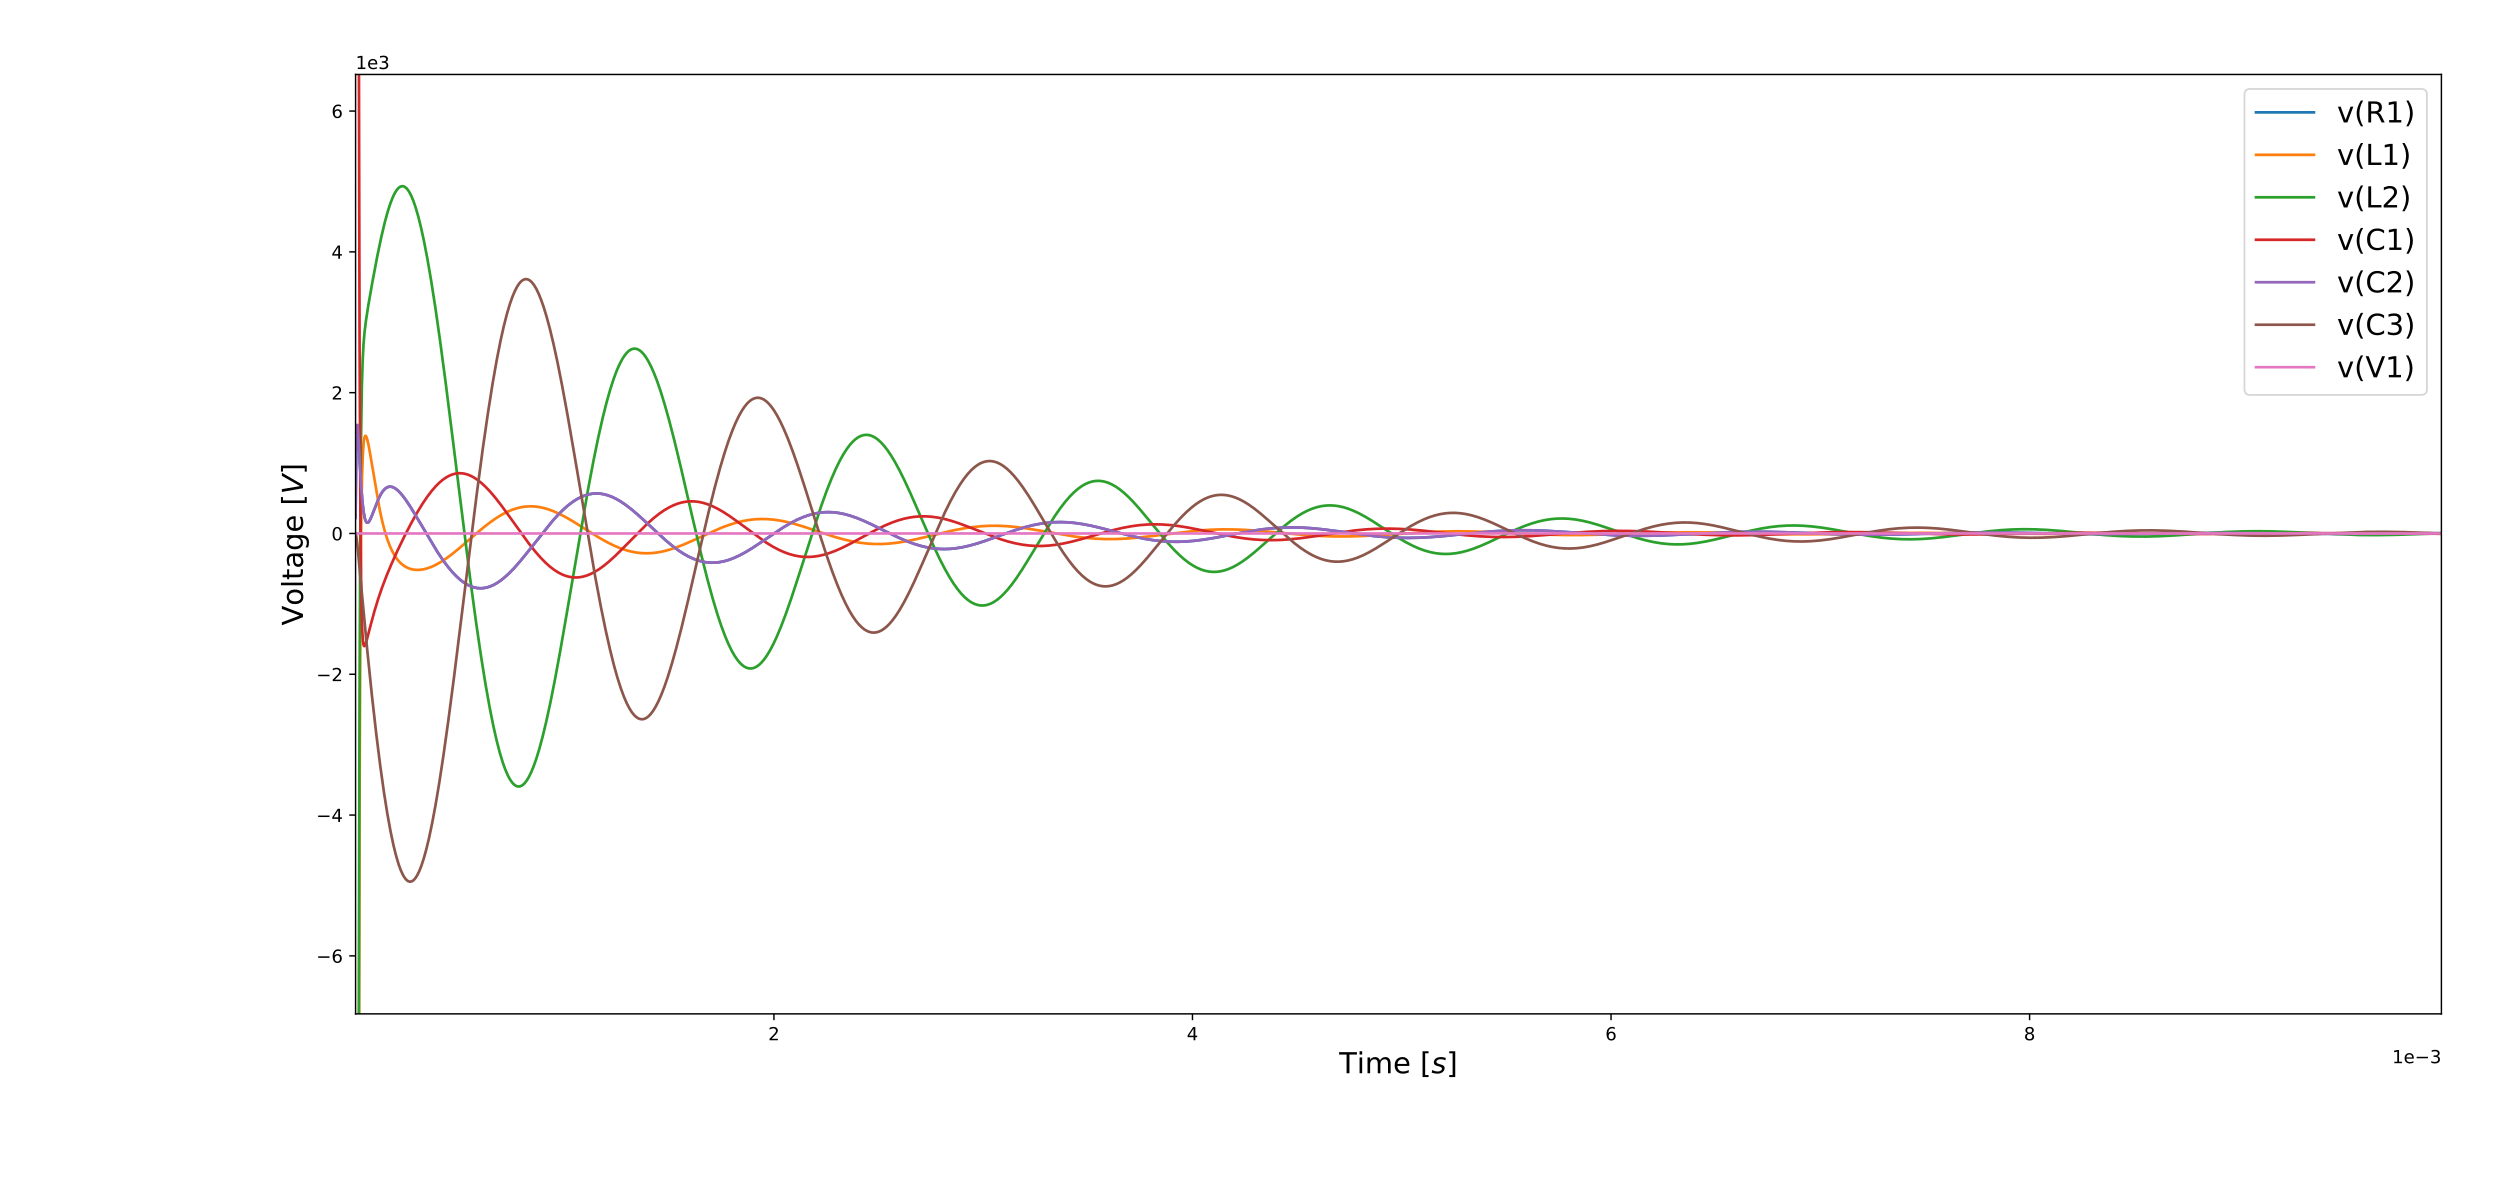 <?xml version="1.0" encoding="utf-8" standalone="no"?>
<!DOCTYPE svg PUBLIC "-//W3C//DTD SVG 1.1//EN"
  "http://www.w3.org/Graphics/SVG/1.1/DTD/svg11.dtd">
<!-- Created with matplotlib (https://matplotlib.org/) -->
<svg height="655.2pt" version="1.1" viewBox="0 0 1382.4 655.2" width="1382.4pt" xmlns="http://www.w3.org/2000/svg" xmlns:xlink="http://www.w3.org/1999/xlink">
 <defs>
  <style type="text/css">
*{stroke-linecap:butt;stroke-linejoin:round;}
  </style>
 </defs>
 <g id="figure_1">
  <g id="patch_1">
   <path d="M 0 655.2 
L 1382.4 655.2 
L 1382.4 0 
L 0 0 
z
" style="fill:#ffffff;"/>
  </g>
  <g id="axes_1">
   <g id="patch_2">
    <path d="M 196.62 560.636 
L 1350 560.636 
L 1350 41.178 
L 196.62 41.178 
z
" style="fill:#ffffff;"/>
   </g>
   <g id="matplotlib.axis_1">
    <g id="xtick_1">
     <g id="line2d_1">
      <defs>
       <path d="M 0 0 
L 0 3.5 
" id="md89f640d23" style="stroke:#000000;stroke-width:0.8;"/>
      </defs>
      <g>
       <use style="stroke:#000000;stroke-width:0.8;" x="427.949" xlink:href="#md89f640d23" y="560.636"/>
      </g>
     </g>
     <g id="text_1">
      <!-- 2 -->
      <defs>
       <path d="M 19.188 8.297 
L 53.609 8.297 
L 53.609 0 
L 7.328 0 
L 7.328 8.297 
Q 12.938 14.109 22.625 23.891 
Q 32.328 33.688 34.812 36.531 
Q 39.547 41.844 41.422 45.531 
Q 43.312 49.219 43.312 52.781 
Q 43.312 58.594 39.234 62.25 
Q 35.156 65.922 28.609 65.922 
Q 23.969 65.922 18.812 64.312 
Q 13.672 62.703 7.812 59.422 
L 7.812 69.391 
Q 13.766 71.781 18.938 73 
Q 24.125 74.219 28.422 74.219 
Q 39.75 74.219 46.484 68.547 
Q 53.219 62.891 53.219 53.422 
Q 53.219 48.922 51.531 44.891 
Q 49.859 40.875 45.406 35.406 
Q 44.188 33.984 37.641 27.219 
Q 31.109 20.453 19.188 8.297 
z
" id="DejaVuSans-50"/>
      </defs>
      <g transform="translate(424.768 575.234)scale(0.1 -0.1)">
       <use xlink:href="#DejaVuSans-50"/>
      </g>
     </g>
    </g>
    <g id="xtick_2">
     <g id="line2d_2">
      <g>
       <use style="stroke:#000000;stroke-width:0.8;" x="659.393" xlink:href="#md89f640d23" y="560.636"/>
      </g>
     </g>
     <g id="text_2">
      <!-- 4 -->
      <defs>
       <path d="M 37.797 64.312 
L 12.891 25.391 
L 37.797 25.391 
z
M 35.203 72.906 
L 47.609 72.906 
L 47.609 25.391 
L 58.016 25.391 
L 58.016 17.188 
L 47.609 17.188 
L 47.609 0 
L 37.797 0 
L 37.797 17.188 
L 4.891 17.188 
L 4.891 26.703 
z
" id="DejaVuSans-52"/>
      </defs>
      <g transform="translate(656.212 575.234)scale(0.1 -0.1)">
       <use xlink:href="#DejaVuSans-52"/>
      </g>
     </g>
    </g>
    <g id="xtick_3">
     <g id="line2d_3">
      <g>
       <use style="stroke:#000000;stroke-width:0.8;" x="890.838" xlink:href="#md89f640d23" y="560.636"/>
      </g>
     </g>
     <g id="text_3">
      <!-- 6 -->
      <defs>
       <path d="M 33.016 40.375 
Q 26.375 40.375 22.484 35.828 
Q 18.609 31.297 18.609 23.391 
Q 18.609 15.531 22.484 10.953 
Q 26.375 6.391 33.016 6.391 
Q 39.656 6.391 43.531 10.953 
Q 47.406 15.531 47.406 23.391 
Q 47.406 31.297 43.531 35.828 
Q 39.656 40.375 33.016 40.375 
z
M 52.594 71.297 
L 52.594 62.312 
Q 48.875 64.062 45.094 64.984 
Q 41.312 65.922 37.594 65.922 
Q 27.828 65.922 22.672 59.328 
Q 17.531 52.734 16.797 39.406 
Q 19.672 43.656 24.016 45.922 
Q 28.375 48.188 33.594 48.188 
Q 44.578 48.188 50.953 41.516 
Q 57.328 34.859 57.328 23.391 
Q 57.328 12.156 50.688 5.359 
Q 44.047 -1.422 33.016 -1.422 
Q 20.359 -1.422 13.672 8.266 
Q 6.984 17.969 6.984 36.375 
Q 6.984 53.656 15.188 63.938 
Q 23.391 74.219 37.203 74.219 
Q 40.922 74.219 44.703 73.484 
Q 48.484 72.75 52.594 71.297 
z
" id="DejaVuSans-54"/>
      </defs>
      <g transform="translate(887.657 575.234)scale(0.1 -0.1)">
       <use xlink:href="#DejaVuSans-54"/>
      </g>
     </g>
    </g>
    <g id="xtick_4">
     <g id="line2d_4">
      <g>
       <use style="stroke:#000000;stroke-width:0.8;" x="1122.282" xlink:href="#md89f640d23" y="560.636"/>
      </g>
     </g>
     <g id="text_4">
      <!-- 8 -->
      <defs>
       <path d="M 31.781 34.625 
Q 24.75 34.625 20.719 30.859 
Q 16.703 27.094 16.703 20.516 
Q 16.703 13.922 20.719 10.156 
Q 24.75 6.391 31.781 6.391 
Q 38.812 6.391 42.859 10.172 
Q 46.922 13.969 46.922 20.516 
Q 46.922 27.094 42.891 30.859 
Q 38.875 34.625 31.781 34.625 
z
M 21.922 38.812 
Q 15.578 40.375 12.031 44.719 
Q 8.5 49.078 8.5 55.328 
Q 8.5 64.062 14.719 69.141 
Q 20.953 74.219 31.781 74.219 
Q 42.672 74.219 48.875 69.141 
Q 55.078 64.062 55.078 55.328 
Q 55.078 49.078 51.531 44.719 
Q 48 40.375 41.703 38.812 
Q 48.828 37.156 52.797 32.312 
Q 56.781 27.484 56.781 20.516 
Q 56.781 9.906 50.312 4.234 
Q 43.844 -1.422 31.781 -1.422 
Q 19.734 -1.422 13.25 4.234 
Q 6.781 9.906 6.781 20.516 
Q 6.781 27.484 10.781 32.312 
Q 14.797 37.156 21.922 38.812 
z
M 18.312 54.391 
Q 18.312 48.734 21.844 45.562 
Q 25.391 42.391 31.781 42.391 
Q 38.141 42.391 41.719 45.562 
Q 45.312 48.734 45.312 54.391 
Q 45.312 60.062 41.719 63.234 
Q 38.141 66.406 31.781 66.406 
Q 25.391 66.406 21.844 63.234 
Q 18.312 60.062 18.312 54.391 
z
" id="DejaVuSans-56"/>
      </defs>
      <g transform="translate(1119.101 575.234)scale(0.1 -0.1)">
       <use xlink:href="#DejaVuSans-56"/>
      </g>
     </g>
    </g>
    <g id="text_5">
     <!-- Time [$s$] -->
     <defs>
      <path d="M -0.297 72.906 
L 61.375 72.906 
L 61.375 64.594 
L 35.5 64.594 
L 35.5 0 
L 25.594 0 
L 25.594 64.594 
L -0.297 64.594 
z
" id="DejaVuSans-84"/>
      <path d="M 9.422 54.688 
L 18.406 54.688 
L 18.406 0 
L 9.422 0 
z
M 9.422 75.984 
L 18.406 75.984 
L 18.406 64.594 
L 9.422 64.594 
z
" id="DejaVuSans-105"/>
      <path d="M 52 44.188 
Q 55.375 50.25 60.062 53.125 
Q 64.75 56 71.094 56 
Q 79.641 56 84.281 50.016 
Q 88.922 44.047 88.922 33.016 
L 88.922 0 
L 79.891 0 
L 79.891 32.719 
Q 79.891 40.578 77.094 44.375 
Q 74.312 48.188 68.609 48.188 
Q 61.625 48.188 57.562 43.547 
Q 53.516 38.922 53.516 30.906 
L 53.516 0 
L 44.484 0 
L 44.484 32.719 
Q 44.484 40.625 41.703 44.406 
Q 38.922 48.188 33.109 48.188 
Q 26.219 48.188 22.156 43.531 
Q 18.109 38.875 18.109 30.906 
L 18.109 0 
L 9.078 0 
L 9.078 54.688 
L 18.109 54.688 
L 18.109 46.188 
Q 21.188 51.219 25.484 53.609 
Q 29.781 56 35.688 56 
Q 41.656 56 45.828 52.969 
Q 50 49.953 52 44.188 
z
" id="DejaVuSans-109"/>
      <path d="M 56.203 29.594 
L 56.203 25.203 
L 14.891 25.203 
Q 15.484 15.922 20.484 11.062 
Q 25.484 6.203 34.422 6.203 
Q 39.594 6.203 44.453 7.469 
Q 49.312 8.734 54.109 11.281 
L 54.109 2.781 
Q 49.266 0.734 44.188 -0.344 
Q 39.109 -1.422 33.891 -1.422 
Q 20.797 -1.422 13.156 6.188 
Q 5.516 13.812 5.516 26.812 
Q 5.516 40.234 12.766 48.109 
Q 20.016 56 32.328 56 
Q 43.359 56 49.781 48.891 
Q 56.203 41.797 56.203 29.594 
z
M 47.219 32.234 
Q 47.125 39.594 43.094 43.984 
Q 39.062 48.391 32.422 48.391 
Q 24.906 48.391 20.391 44.141 
Q 15.875 39.891 15.188 32.172 
z
" id="DejaVuSans-101"/>
      <path id="DejaVuSans-32"/>
      <path d="M 8.594 75.984 
L 29.297 75.984 
L 29.297 69 
L 17.578 69 
L 17.578 -6.203 
L 29.297 -6.203 
L 29.297 -13.188 
L 8.594 -13.188 
z
" id="DejaVuSans-91"/>
      <path d="M 50 53.078 
L 48.297 44.578 
Q 44.734 46.531 40.766 47.5 
Q 36.812 48.484 32.625 48.484 
Q 25.531 48.484 21.453 46.062 
Q 17.391 43.656 17.391 39.5 
Q 17.391 34.672 26.859 32.078 
Q 27.594 31.891 27.938 31.781 
L 30.812 30.906 
Q 39.797 28.422 42.797 25.688 
Q 45.797 22.953 45.797 18.219 
Q 45.797 9.516 38.891 4.047 
Q 31.984 -1.422 20.797 -1.422 
Q 16.453 -1.422 11.672 -0.578 
Q 6.891 0.25 1.125 2 
L 2.875 11.281 
Q 7.812 8.734 12.594 7.422 
Q 17.391 6.109 21.781 6.109 
Q 28.375 6.109 32.5 8.938 
Q 36.625 11.766 36.625 16.109 
Q 36.625 20.797 25.781 23.688 
L 24.859 23.922 
L 21.781 24.703 
Q 14.938 26.516 11.766 29.469 
Q 8.594 32.422 8.594 37.016 
Q 8.594 45.75 15.156 50.875 
Q 21.734 56 33.016 56 
Q 37.453 56 41.672 55.266 
Q 45.906 54.547 50 53.078 
z
" id="DejaVuSans-Oblique-115"/>
      <path d="M 30.422 75.984 
L 30.422 -13.188 
L 9.719 -13.188 
L 9.719 -6.203 
L 21.391 -6.203 
L 21.391 69 
L 9.719 69 
L 9.719 75.984 
z
" id="DejaVuSans-93"/>
     </defs>
     <g transform="translate(740.51 593.471)scale(0.16 -0.16)">
      <use transform="translate(0 0.016)" xlink:href="#DejaVuSans-84"/>
      <use transform="translate(61.084 0.016)" xlink:href="#DejaVuSans-105"/>
      <use transform="translate(88.867 0.016)" xlink:href="#DejaVuSans-109"/>
      <use transform="translate(186.279 0.016)" xlink:href="#DejaVuSans-101"/>
      <use transform="translate(247.803 0.016)" xlink:href="#DejaVuSans-32"/>
      <use transform="translate(279.59 0.016)" xlink:href="#DejaVuSans-91"/>
      <use transform="translate(318.604 0.016)" xlink:href="#DejaVuSans-Oblique-115"/>
      <use transform="translate(370.703 0.016)" xlink:href="#DejaVuSans-93"/>
     </g>
    </g>
    <g id="text_6">
     <!-- 1e−3 -->
     <defs>
      <path d="M 12.406 8.297 
L 28.516 8.297 
L 28.516 63.922 
L 10.984 60.406 
L 10.984 69.391 
L 28.422 72.906 
L 38.281 72.906 
L 38.281 8.297 
L 54.391 8.297 
L 54.391 0 
L 12.406 0 
z
" id="DejaVuSans-49"/>
      <path d="M 10.594 35.5 
L 73.188 35.5 
L 73.188 27.203 
L 10.594 27.203 
z
" id="DejaVuSans-8722"/>
      <path d="M 40.578 39.312 
Q 47.656 37.797 51.625 33 
Q 55.609 28.219 55.609 21.188 
Q 55.609 10.406 48.188 4.484 
Q 40.766 -1.422 27.094 -1.422 
Q 22.516 -1.422 17.656 -0.516 
Q 12.797 0.391 7.625 2.203 
L 7.625 11.719 
Q 11.719 9.328 16.594 8.109 
Q 21.484 6.891 26.812 6.891 
Q 36.078 6.891 40.938 10.547 
Q 45.797 14.203 45.797 21.188 
Q 45.797 27.641 41.281 31.266 
Q 36.766 34.906 28.719 34.906 
L 20.219 34.906 
L 20.219 43.016 
L 29.109 43.016 
Q 36.375 43.016 40.234 45.922 
Q 44.094 48.828 44.094 54.297 
Q 44.094 59.906 40.109 62.906 
Q 36.141 65.922 28.719 65.922 
Q 24.656 65.922 20.016 65.031 
Q 15.375 64.156 9.812 62.312 
L 9.812 71.094 
Q 15.438 72.656 20.344 73.438 
Q 25.25 74.219 29.594 74.219 
Q 40.828 74.219 47.359 69.109 
Q 53.906 64.016 53.906 55.328 
Q 53.906 49.266 50.438 45.094 
Q 46.969 40.922 40.578 39.312 
z
" id="DejaVuSans-51"/>
     </defs>
     <g transform="translate(1322.742 587.912)scale(0.1 -0.1)">
      <use xlink:href="#DejaVuSans-49"/>
      <use x="63.623" xlink:href="#DejaVuSans-101"/>
      <use x="125.146" xlink:href="#DejaVuSans-8722"/>
      <use x="208.936" xlink:href="#DejaVuSans-51"/>
     </g>
    </g>
   </g>
   <g id="matplotlib.axis_2">
    <g id="ytick_1">
     <g id="line2d_5">
      <defs>
       <path d="M 0 0 
L -3.5 0 
" id="mc0e705f017" style="stroke:#000000;stroke-width:0.8;"/>
      </defs>
      <g>
       <use style="stroke:#000000;stroke-width:0.8;" x="196.62" xlink:href="#mc0e705f017" y="528.567"/>
      </g>
     </g>
     <g id="text_7">
      <!-- −6 -->
      <g transform="translate(174.878 532.366)scale(0.1 -0.1)">
       <use xlink:href="#DejaVuSans-8722"/>
       <use x="83.789" xlink:href="#DejaVuSans-54"/>
      </g>
     </g>
    </g>
    <g id="ytick_2">
     <g id="line2d_6">
      <g>
       <use style="stroke:#000000;stroke-width:0.8;" x="196.62" xlink:href="#mc0e705f017" y="450.708"/>
      </g>
     </g>
     <g id="text_8">
      <!-- −4 -->
      <g transform="translate(174.878 454.507)scale(0.1 -0.1)">
       <use xlink:href="#DejaVuSans-8722"/>
       <use x="83.789" xlink:href="#DejaVuSans-52"/>
      </g>
     </g>
    </g>
    <g id="ytick_3">
     <g id="line2d_7">
      <g>
       <use style="stroke:#000000;stroke-width:0.8;" x="196.62" xlink:href="#mc0e705f017" y="372.848"/>
      </g>
     </g>
     <g id="text_9">
      <!-- −2 -->
      <g transform="translate(174.878 376.648)scale(0.1 -0.1)">
       <use xlink:href="#DejaVuSans-8722"/>
       <use x="83.789" xlink:href="#DejaVuSans-50"/>
      </g>
     </g>
    </g>
    <g id="ytick_4">
     <g id="line2d_8">
      <g>
       <use style="stroke:#000000;stroke-width:0.8;" x="196.62" xlink:href="#mc0e705f017" y="294.989"/>
      </g>
     </g>
     <g id="text_10">
      <!-- 0 -->
      <defs>
       <path d="M 31.781 66.406 
Q 24.172 66.406 20.328 58.906 
Q 16.5 51.422 16.5 36.375 
Q 16.5 21.391 20.328 13.891 
Q 24.172 6.391 31.781 6.391 
Q 39.453 6.391 43.281 13.891 
Q 47.125 21.391 47.125 36.375 
Q 47.125 51.422 43.281 58.906 
Q 39.453 66.406 31.781 66.406 
z
M 31.781 74.219 
Q 44.047 74.219 50.516 64.516 
Q 56.984 54.828 56.984 36.375 
Q 56.984 17.969 50.516 8.266 
Q 44.047 -1.422 31.781 -1.422 
Q 19.531 -1.422 13.062 8.266 
Q 6.594 17.969 6.594 36.375 
Q 6.594 54.828 13.062 64.516 
Q 19.531 74.219 31.781 74.219 
z
" id="DejaVuSans-48"/>
      </defs>
      <g transform="translate(183.257 298.788)scale(0.1 -0.1)">
       <use xlink:href="#DejaVuSans-48"/>
      </g>
     </g>
    </g>
    <g id="ytick_5">
     <g id="line2d_9">
      <g>
       <use style="stroke:#000000;stroke-width:0.8;" x="196.62" xlink:href="#mc0e705f017" y="217.13"/>
      </g>
     </g>
     <g id="text_11">
      <!-- 2 -->
      <g transform="translate(183.257 220.929)scale(0.1 -0.1)">
       <use xlink:href="#DejaVuSans-50"/>
      </g>
     </g>
    </g>
    <g id="ytick_6">
     <g id="line2d_10">
      <g>
       <use style="stroke:#000000;stroke-width:0.8;" x="196.62" xlink:href="#mc0e705f017" y="139.27"/>
      </g>
     </g>
     <g id="text_12">
      <!-- 4 -->
      <g transform="translate(183.257 143.069)scale(0.1 -0.1)">
       <use xlink:href="#DejaVuSans-52"/>
      </g>
     </g>
    </g>
    <g id="ytick_7">
     <g id="line2d_11">
      <g>
       <use style="stroke:#000000;stroke-width:0.8;" x="196.62" xlink:href="#mc0e705f017" y="61.411"/>
      </g>
     </g>
     <g id="text_13">
      <!-- 6 -->
      <g transform="translate(183.257 65.21)scale(0.1 -0.1)">
       <use xlink:href="#DejaVuSans-54"/>
      </g>
     </g>
    </g>
    <g id="text_14">
     <!-- Voltage [$V$] -->
     <defs>
      <path d="M 28.609 0 
L 0.781 72.906 
L 11.078 72.906 
L 34.188 11.531 
L 57.328 72.906 
L 67.578 72.906 
L 39.797 0 
z
" id="DejaVuSans-86"/>
      <path d="M 30.609 48.391 
Q 23.391 48.391 19.188 42.75 
Q 14.984 37.109 14.984 27.297 
Q 14.984 17.484 19.156 11.844 
Q 23.344 6.203 30.609 6.203 
Q 37.797 6.203 41.984 11.859 
Q 46.188 17.531 46.188 27.297 
Q 46.188 37.016 41.984 42.703 
Q 37.797 48.391 30.609 48.391 
z
M 30.609 56 
Q 42.328 56 49.016 48.375 
Q 55.719 40.766 55.719 27.297 
Q 55.719 13.875 49.016 6.219 
Q 42.328 -1.422 30.609 -1.422 
Q 18.844 -1.422 12.172 6.219 
Q 5.516 13.875 5.516 27.297 
Q 5.516 40.766 12.172 48.375 
Q 18.844 56 30.609 56 
z
" id="DejaVuSans-111"/>
      <path d="M 9.422 75.984 
L 18.406 75.984 
L 18.406 0 
L 9.422 0 
z
" id="DejaVuSans-108"/>
      <path d="M 18.312 70.219 
L 18.312 54.688 
L 36.812 54.688 
L 36.812 47.703 
L 18.312 47.703 
L 18.312 18.016 
Q 18.312 11.328 20.141 9.422 
Q 21.969 7.516 27.594 7.516 
L 36.812 7.516 
L 36.812 0 
L 27.594 0 
Q 17.188 0 13.234 3.875 
Q 9.281 7.766 9.281 18.016 
L 9.281 47.703 
L 2.688 47.703 
L 2.688 54.688 
L 9.281 54.688 
L 9.281 70.219 
z
" id="DejaVuSans-116"/>
      <path d="M 34.281 27.484 
Q 23.391 27.484 19.188 25 
Q 14.984 22.516 14.984 16.5 
Q 14.984 11.719 18.141 8.906 
Q 21.297 6.109 26.703 6.109 
Q 34.188 6.109 38.703 11.406 
Q 43.219 16.703 43.219 25.484 
L 43.219 27.484 
z
M 52.203 31.203 
L 52.203 0 
L 43.219 0 
L 43.219 8.297 
Q 40.141 3.328 35.547 0.953 
Q 30.953 -1.422 24.312 -1.422 
Q 15.922 -1.422 10.953 3.297 
Q 6 8.016 6 15.922 
Q 6 25.141 12.172 29.828 
Q 18.359 34.516 30.609 34.516 
L 43.219 34.516 
L 43.219 35.406 
Q 43.219 41.609 39.141 45 
Q 35.062 48.391 27.688 48.391 
Q 23 48.391 18.547 47.266 
Q 14.109 46.141 10.016 43.891 
L 10.016 52.203 
Q 14.938 54.109 19.578 55.047 
Q 24.219 56 28.609 56 
Q 40.484 56 46.344 49.844 
Q 52.203 43.703 52.203 31.203 
z
" id="DejaVuSans-97"/>
      <path d="M 45.406 27.984 
Q 45.406 37.75 41.375 43.109 
Q 37.359 48.484 30.078 48.484 
Q 22.859 48.484 18.828 43.109 
Q 14.797 37.75 14.797 27.984 
Q 14.797 18.266 18.828 12.891 
Q 22.859 7.516 30.078 7.516 
Q 37.359 7.516 41.375 12.891 
Q 45.406 18.266 45.406 27.984 
z
M 54.391 6.781 
Q 54.391 -7.172 48.188 -13.984 
Q 42 -20.797 29.203 -20.797 
Q 24.469 -20.797 20.266 -20.094 
Q 16.062 -19.391 12.109 -17.922 
L 12.109 -9.188 
Q 16.062 -11.328 19.922 -12.344 
Q 23.781 -13.375 27.781 -13.375 
Q 36.625 -13.375 41.016 -8.766 
Q 45.406 -4.156 45.406 5.172 
L 45.406 9.625 
Q 42.625 4.781 38.281 2.391 
Q 33.938 0 27.875 0 
Q 17.828 0 11.672 7.656 
Q 5.516 15.328 5.516 27.984 
Q 5.516 40.672 11.672 48.328 
Q 17.828 56 27.875 56 
Q 33.938 56 38.281 53.609 
Q 42.625 51.219 45.406 46.391 
L 45.406 54.688 
L 54.391 54.688 
z
" id="DejaVuSans-103"/>
      <path d="M 20.609 0 
L 7.812 72.906 
L 17.484 72.906 
L 28.078 10.203 
L 63.484 72.906 
L 74.219 72.906 
L 32.078 0 
z
" id="DejaVuSans-Oblique-86"/>
     </defs>
     <g transform="translate(167.518 345.867)rotate(-90)scale(0.16 -0.16)">
      <use transform="translate(0 0.016)" xlink:href="#DejaVuSans-86"/>
      <use transform="translate(68.408 0.016)" xlink:href="#DejaVuSans-111"/>
      <use transform="translate(129.59 0.016)" xlink:href="#DejaVuSans-108"/>
      <use transform="translate(157.373 0.016)" xlink:href="#DejaVuSans-116"/>
      <use transform="translate(196.582 0.016)" xlink:href="#DejaVuSans-97"/>
      <use transform="translate(257.861 0.016)" xlink:href="#DejaVuSans-103"/>
      <use transform="translate(321.338 0.016)" xlink:href="#DejaVuSans-101"/>
      <use transform="translate(382.861 0.016)" xlink:href="#DejaVuSans-32"/>
      <use transform="translate(414.648 0.016)" xlink:href="#DejaVuSans-91"/>
      <use transform="translate(453.662 0.016)" xlink:href="#DejaVuSans-Oblique-86"/>
      <use transform="translate(522.07 0.016)" xlink:href="#DejaVuSans-93"/>
     </g>
    </g>
    <g id="text_15">
     <!-- 1e3 -->
     <g transform="translate(196.62 38.178)scale(0.1 -0.1)">
      <use xlink:href="#DejaVuSans-49"/>
      <use x="63.623" xlink:href="#DejaVuSans-101"/>
      <use x="125.146" xlink:href="#DejaVuSans-51"/>
     </g>
    </g>
   </g>
   <g id="line2d_12">
    <path clip-path="url(#p3ac2b1ed75)" d="M 196.62 286.36 
L 196.967 250.787 
L 197.314 237.263 
L 197.546 235.034 
L 197.661 235.183 
L 197.893 237.149 
L 198.356 244.696 
L 199.745 269.471 
L 200.439 277.892 
L 201.133 283.542 
L 201.712 286.515 
L 202.175 287.98 
L 202.638 288.789 
L 202.985 289.04 
L 203.332 289.038 
L 203.679 288.822 
L 204.142 288.266 
L 204.836 287.002 
L 205.878 284.517 
L 209.465 275.456 
L 210.622 273.231 
L 211.664 271.647 
L 212.705 270.463 
L 213.631 269.732 
L 214.557 269.286 
L 215.483 269.102 
L 216.409 269.157 
L 217.334 269.428 
L 218.376 269.962 
L 219.533 270.804 
L 220.922 272.11 
L 222.542 273.967 
L 224.509 276.597 
L 226.939 280.258 
L 230.179 285.578 
L 242.099 305.536 
L 245.108 309.97 
L 247.769 313.522 
L 250.199 316.414 
L 252.514 318.824 
L 254.597 320.687 
L 256.564 322.166 
L 258.531 323.364 
L 260.383 324.229 
L 262.119 324.808 
L 263.855 325.161 
L 265.59 325.289 
L 267.326 325.196 
L 269.062 324.885 
L 270.914 324.32 
L 272.765 323.524 
L 274.733 322.437 
L 276.816 321.03 
L 279.13 319.183 
L 281.56 316.955 
L 284.337 314.094 
L 287.578 310.413 
L 291.628 305.443 
L 305.746 287.79 
L 308.986 284.26 
L 311.879 281.427 
L 314.541 279.129 
L 316.971 277.317 
L 319.286 275.863 
L 321.484 274.739 
L 323.567 273.913 
L 325.65 273.323 
L 327.733 272.971 
L 329.816 272.855 
L 331.899 272.972 
L 333.982 273.316 
L 336.181 273.917 
L 338.38 274.749 
L 340.694 275.859 
L 343.24 277.334 
L 346.017 279.213 
L 349.142 281.613 
L 352.729 284.658 
L 357.59 289.101 
L 368.005 298.698 
L 371.824 301.866 
L 375.064 304.28 
L 378.073 306.247 
L 380.85 307.796 
L 383.396 308.972 
L 385.942 309.903 
L 388.372 310.554 
L 390.802 310.969 
L 393.116 311.146 
L 395.547 311.103 
L 397.977 310.834 
L 400.523 310.318 
L 403.069 309.577 
L 405.846 308.532 
L 408.855 307.151 
L 412.095 305.415 
L 415.914 303.109 
L 420.89 299.822 
L 433.156 291.609 
L 437.207 289.232 
L 440.678 287.444 
L 443.918 286.024 
L 446.927 284.945 
L 449.82 284.142 
L 452.598 283.596 
L 455.375 283.275 
L 458.152 283.179 
L 460.93 283.303 
L 463.823 283.658 
L 466.832 284.256 
L 469.956 285.105 
L 473.428 286.286 
L 477.247 287.827 
L 481.875 289.944 
L 489.397 293.676 
L 496.688 297.208 
L 501.317 299.206 
L 505.251 300.67 
L 508.839 301.775 
L 512.31 302.611 
L 515.666 303.185 
L 518.907 303.512 
L 522.147 303.616 
L 525.387 303.501 
L 528.743 303.161 
L 532.33 302.567 
L 536.149 301.704 
L 540.431 300.499 
L 545.523 298.825 
L 553.97 295.768 
L 561.724 293.052 
L 566.816 291.503 
L 571.213 290.395 
L 575.263 289.6 
L 579.082 289.072 
L 582.901 288.767 
L 586.72 288.69 
L 590.539 288.833 
L 594.589 289.212 
L 598.871 289.841 
L 603.615 290.766 
L 609.401 292.135 
L 619.816 294.888 
L 627.454 296.79 
L 633.009 297.946 
L 637.869 298.734 
L 642.382 299.246 
L 646.78 299.526 
L 651.177 299.587 
L 655.69 299.428 
L 660.435 299.039 
L 665.642 298.385 
L 671.776 297.384 
L 681.265 295.574 
L 691.68 293.649 
L 698.045 292.703 
L 703.599 292.098 
L 708.807 291.75 
L 714.014 291.627 
L 719.338 291.728 
L 724.892 292.06 
L 731.141 292.663 
L 739.01 293.664 
L 759.84 296.431 
L 766.552 297.025 
L 772.685 297.348 
L 778.703 297.445 
L 784.952 297.32 
L 791.664 296.958 
L 799.649 296.294 
L 816.081 294.625 
L 825.571 293.814 
L 833.208 293.383 
L 840.383 293.204 
L 847.558 293.25 
L 855.311 293.529 
L 864.685 294.102 
L 893.384 296.022 
L 901.832 296.264 
L 910.164 296.279 
L 919.074 296.067 
L 930.068 295.569 
L 957.262 294.24 
L 967.215 294.045 
L 977.051 294.078 
L 988.045 294.346 
L 1007.023 295.081 
L 1021.951 295.549 
L 1033.523 295.687 
L 1045.211 295.6 
L 1059.908 295.25 
L 1087.797 294.554 
L 1101.221 294.482 
L 1115.686 294.637 
L 1164.174 295.361 
L 1181.069 295.23 
L 1228.284 294.717 
L 1248.42 294.846 
L 1291.237 295.188 
L 1314.844 295.075 
L 1350.024 294.848 
L 1350.024 294.848 
" style="fill:none;stroke:#1f77b4;stroke-linecap:square;stroke-width:1.5;"/>
   </g>
   <g id="line2d_13">
    <path clip-path="url(#p3ac2b1ed75)" d="M 198.368 656.2 
L 198.819 444.274 
L 199.282 339.422 
L 199.745 288.489 
L 200.207 263.288 
L 200.67 250.681 
L 201.133 244.48 
L 201.48 242.186 
L 201.828 241.148 
L 202.059 240.95 
L 202.29 241.055 
L 202.638 241.655 
L 203.1 243.077 
L 203.795 246.121 
L 204.836 251.888 
L 209.928 281.737 
L 211.432 288.572 
L 212.821 293.884 
L 214.21 298.319 
L 215.598 301.983 
L 216.987 304.986 
L 218.376 307.43 
L 219.764 309.406 
L 221.153 310.99 
L 222.542 312.246 
L 224.046 313.296 
L 225.551 314.072 
L 227.171 314.649 
L 228.791 314.994 
L 230.527 315.141 
L 232.378 315.072 
L 234.345 314.773 
L 236.428 314.229 
L 238.627 313.425 
L 241.057 312.291 
L 243.719 310.788 
L 246.612 308.888 
L 249.968 306.401 
L 254.018 303.103 
L 260.73 297.292 
L 267.095 291.889 
L 271.145 288.746 
L 274.501 286.413 
L 277.51 284.581 
L 280.287 283.135 
L 282.949 281.991 
L 285.495 281.131 
L 288.041 280.507 
L 290.471 280.135 
L 292.901 279.982 
L 295.331 280.045 
L 297.877 280.336 
L 300.423 280.847 
L 303.084 281.603 
L 305.978 282.658 
L 309.102 284.042 
L 312.574 285.827 
L 316.74 288.231 
L 322.757 291.996 
L 331.436 297.407 
L 335.834 299.873 
L 339.537 301.699 
L 342.893 303.11 
L 346.017 304.187 
L 349.026 304.991 
L 351.919 305.538 
L 354.812 305.859 
L 357.705 305.954 
L 360.598 305.827 
L 363.607 305.468 
L 366.732 304.868 
L 370.088 303.987 
L 373.675 302.812 
L 377.841 301.2 
L 383.049 298.926 
L 399.018 291.771 
L 403.3 290.194 
L 407.119 289.017 
L 410.706 288.138 
L 414.178 287.516 
L 417.534 287.138 
L 420.89 286.983 
L 424.246 287.048 
L 427.717 287.337 
L 431.42 287.877 
L 435.355 288.682 
L 439.752 289.818 
L 444.96 291.402 
L 453.755 294.357 
L 461.508 296.869 
L 466.716 298.324 
L 471.229 299.357 
L 475.395 300.085 
L 479.445 300.564 
L 483.38 300.804 
L 487.314 300.82 
L 491.365 300.613 
L 495.646 300.166 
L 500.275 299.451 
L 505.598 298.392 
L 512.542 296.764 
L 527.239 293.26 
L 532.909 292.178 
L 537.885 291.449 
L 542.63 290.979 
L 547.258 290.747 
L 551.887 290.739 
L 556.632 290.955 
L 561.724 291.413 
L 567.394 292.152 
L 574.569 293.327 
L 594.357 296.697 
L 600.491 297.434 
L 606.045 297.88 
L 611.484 298.091 
L 616.923 298.075 
L 622.594 297.831 
L 628.843 297.331 
L 636.365 296.492 
L 662.518 293.364 
L 669.114 292.924 
L 675.479 292.724 
L 681.843 292.751 
L 688.555 293.006 
L 696.193 293.526 
L 706.955 294.506 
L 722.346 295.888 
L 730.563 296.389 
L 737.969 296.622 
L 745.375 296.632 
L 753.244 296.413 
L 762.502 295.922 
L 795.83 293.928 
L 804.509 293.776 
L 813.304 293.847 
L 823.14 294.157 
L 838.069 294.884 
L 854.154 295.602 
L 864.685 295.846 
L 874.753 295.855 
L 885.862 295.636 
L 902.526 295.051 
L 920.347 294.492 
L 932.382 294.342 
L 944.533 294.419 
L 959.808 294.757 
L 987.697 295.398 
L 1001.584 295.457 
L 1016.859 295.289 
L 1061.413 294.643 
L 1078.424 294.74 
L 1132.003 295.233 
L 1155.263 295.045 
L 1187.897 294.806 
L 1211.504 294.889 
L 1259.761 295.12 
L 1296.213 294.949 
L 1328.731 294.902 
L 1350.024 294.978 
L 1350.024 294.978 
" style="fill:none;stroke:#ff7f0e;stroke-linecap:square;stroke-width:1.5;"/>
   </g>
   <g id="line2d_14">
    <path clip-path="url(#p3ac2b1ed75)" d="M 198.279 656.2 
L 198.703 423.525 
L 199.166 301.195 
L 199.629 242.821 
L 200.092 214.028 
L 200.555 198.962 
L 201.017 190.3 
L 201.596 183.507 
L 202.406 176.962 
L 203.679 168.79 
L 205.994 155.549 
L 208.655 141.528 
L 210.854 131.04 
L 212.705 123.206 
L 214.326 117.248 
L 215.83 112.559 
L 217.103 109.277 
L 218.26 106.866 
L 219.302 105.179 
L 220.227 104.072 
L 221.037 103.409 
L 221.847 103.036 
L 222.542 102.947 
L 223.236 103.072 
L 223.93 103.409 
L 224.741 104.072 
L 225.551 105.023 
L 226.476 106.46 
L 227.518 108.517 
L 228.675 111.339 
L 229.948 115.083 
L 231.337 119.905 
L 232.841 125.966 
L 234.461 133.416 
L 236.313 143.028 
L 238.396 155.121 
L 240.71 169.969 
L 243.372 188.601 
L 246.496 212.133 
L 250.778 246.237 
L 259.92 319.498 
L 263.276 344.317 
L 266.053 363.273 
L 268.484 378.418 
L 270.682 390.801 
L 272.765 401.265 
L 274.617 409.461 
L 276.353 416.156 
L 277.973 421.511 
L 279.361 425.397 
L 280.75 428.626 
L 282.023 431.001 
L 283.18 432.674 
L 284.222 433.782 
L 285.148 434.453 
L 285.958 434.798 
L 286.768 434.919 
L 287.578 434.817 
L 288.388 434.493 
L 289.314 433.856 
L 290.239 432.937 
L 291.281 431.572 
L 292.438 429.652 
L 293.711 427.063 
L 295.1 423.687 
L 296.604 419.407 
L 298.224 414.111 
L 300.076 407.241 
L 302.043 399.065 
L 304.242 388.972 
L 306.788 376.202 
L 309.796 359.909 
L 313.731 337.261 
L 325.072 271.159 
L 328.196 254.649 
L 330.858 241.706 
L 333.288 230.964 
L 335.487 222.241 
L 337.454 215.306 
L 339.306 209.577 
L 341.041 204.938 
L 342.546 201.508 
L 343.934 198.838 
L 345.323 196.652 
L 346.596 195.075 
L 347.753 193.997 
L 348.795 193.317 
L 349.836 192.91 
L 350.762 192.776 
L 351.688 192.854 
L 352.614 193.144 
L 353.655 193.719 
L 354.697 194.553 
L 355.854 195.778 
L 357.127 197.48 
L 358.515 199.746 
L 360.02 202.666 
L 361.64 206.324 
L 363.376 210.801 
L 365.343 216.519 
L 367.542 223.64 
L 369.972 232.292 
L 372.865 243.472 
L 376.452 258.303 
L 382.817 285.805 
L 387.909 307.359 
L 391.265 320.652 
L 394.158 331.224 
L 396.704 339.69 
L 398.903 346.278 
L 400.986 351.843 
L 402.837 356.199 
L 404.573 359.753 
L 406.193 362.594 
L 407.697 364.809 
L 409.086 366.487 
L 410.359 367.714 
L 411.632 368.641 
L 412.789 369.224 
L 413.946 369.561 
L 415.104 369.652 
L 416.261 369.502 
L 417.418 369.112 
L 418.575 368.488 
L 419.848 367.535 
L 421.237 366.185 
L 422.626 364.523 
L 424.13 362.384 
L 425.866 359.499 
L 427.717 355.96 
L 429.685 351.721 
L 431.883 346.457 
L 434.429 339.761 
L 437.438 331.174 
L 441.257 319.536 
L 454.102 279.759 
L 457.111 271.45 
L 459.772 264.72 
L 462.203 259.173 
L 464.401 254.702 
L 466.369 251.177 
L 468.22 248.293 
L 469.956 245.986 
L 471.576 244.188 
L 473.081 242.83 
L 474.585 241.777 
L 475.974 241.077 
L 477.362 240.636 
L 478.635 240.459 
L 479.908 240.497 
L 481.181 240.748 
L 482.57 241.26 
L 483.958 242.015 
L 485.463 243.098 
L 487.083 244.563 
L 488.819 246.461 
L 490.67 248.836 
L 492.638 251.73 
L 494.836 255.373 
L 497.266 259.841 
L 500.044 265.423 
L 503.4 272.685 
L 508.26 283.788 
L 515.782 300.957 
L 519.369 308.566 
L 522.378 314.432 
L 525.04 319.133 
L 527.354 322.791 
L 529.553 325.861 
L 531.52 328.249 
L 533.372 330.172 
L 535.108 331.681 
L 536.843 332.898 
L 538.464 333.768 
L 540.084 334.379 
L 541.588 334.715 
L 543.092 334.83 
L 544.597 334.725 
L 546.101 334.406 
L 547.721 333.827 
L 549.341 333.012 
L 551.077 331.886 
L 552.929 330.412 
L 554.896 328.556 
L 557.095 326.155 
L 559.409 323.293 
L 562.071 319.634 
L 565.195 314.932 
L 569.014 308.76 
L 583.017 285.72 
L 586.141 281.22 
L 588.919 277.601 
L 591.464 274.648 
L 593.779 272.301 
L 595.978 270.389 
L 598.061 268.879 
L 600.028 267.73 
L 601.879 266.9 
L 603.731 266.316 
L 605.467 265.994 
L 607.203 265.886 
L 608.938 265.992 
L 610.79 266.334 
L 612.642 266.906 
L 614.609 267.756 
L 616.692 268.914 
L 618.891 270.405 
L 621.205 272.248 
L 623.751 274.564 
L 626.644 277.508 
L 630 281.253 
L 634.397 286.517 
L 645.622 300.111 
L 649.21 304.015 
L 652.219 306.976 
L 654.996 309.405 
L 657.542 311.341 
L 659.972 312.908 
L 662.286 314.13 
L 664.485 315.039 
L 666.568 315.667 
L 668.651 316.067 
L 670.734 316.24 
L 672.817 316.187 
L 674.9 315.915 
L 677.099 315.398 
L 679.298 314.654 
L 681.612 313.643 
L 684.158 312.281 
L 686.935 310.528 
L 689.944 308.36 
L 693.531 305.485 
L 698.16 301.462 
L 710.311 290.747 
L 714.014 287.855 
L 717.255 285.597 
L 720.148 283.838 
L 722.925 282.405 
L 725.587 281.286 
L 728.132 280.46 
L 730.563 279.9 
L 732.993 279.567 
L 735.423 279.46 
L 737.853 279.576 
L 740.399 279.927 
L 742.945 280.504 
L 745.606 281.332 
L 748.5 282.47 
L 751.624 283.943 
L 755.211 285.894 
L 759.493 288.492 
L 766.205 292.87 
L 773.38 297.476 
L 777.662 299.965 
L 781.365 301.864 
L 784.721 303.334 
L 787.845 304.459 
L 790.854 305.302 
L 793.747 305.879 
L 796.524 306.214 
L 799.302 306.332 
L 802.195 306.229 
L 805.088 305.905 
L 808.096 305.346 
L 811.337 304.512 
L 814.808 303.384 
L 818.743 301.862 
L 823.488 299.774 
L 831.472 295.966 
L 838.531 292.7 
L 843.16 290.8 
L 847.095 289.416 
L 850.798 288.347 
L 854.27 287.576 
L 857.626 287.058 
L 860.982 286.769 
L 864.338 286.709 
L 867.693 286.874 
L 871.165 287.268 
L 874.868 287.918 
L 878.919 288.864 
L 883.432 290.154 
L 889.218 292.055 
L 905.419 297.525 
L 910.279 298.845 
L 914.561 299.78 
L 918.611 300.439 
L 922.546 300.851 
L 926.365 301.03 
L 930.299 300.989 
L 934.349 300.718 
L 938.631 300.201 
L 943.26 299.413 
L 948.699 298.25 
L 956.221 296.388 
L 968.256 293.41 
L 974.042 292.23 
L 979.018 291.437 
L 983.647 290.919 
L 988.16 290.635 
L 992.674 290.573 
L 997.302 290.733 
L 1002.163 291.124 
L 1007.486 291.778 
L 1013.851 292.791 
L 1024.613 294.776 
L 1033.871 296.388 
L 1040.235 297.271 
L 1045.906 297.832 
L 1051.229 298.137 
L 1056.552 298.216 
L 1061.991 298.071 
L 1067.777 297.691 
L 1074.373 297.027 
L 1083.284 295.886 
L 1099.138 293.834 
L 1106.313 293.158 
L 1112.678 292.779 
L 1118.811 292.633 
L 1125.06 292.706 
L 1131.772 293.01 
L 1139.525 293.592 
L 1151.56 294.754 
L 1164.29 295.917 
L 1172.39 296.431 
L 1179.681 296.674 
L 1186.971 296.693 
L 1194.609 296.487 
L 1203.519 296.015 
L 1218.911 294.924 
L 1231.177 294.162 
L 1240.203 293.825 
L 1248.651 293.731 
L 1257.446 293.86 
L 1267.63 294.241 
L 1304.429 295.842 
L 1314.381 295.903 
L 1324.912 295.738 
L 1338.683 295.28 
L 1350.024 294.845 
L 1350.024 294.845 
" style="fill:none;stroke:#2ca02c;stroke-linecap:square;stroke-width:1.5;"/>
   </g>
   <g id="line2d_15">
    <path clip-path="url(#p3ac2b1ed75)" d="M 198.394 -1 
L 198.819 187.017 
L 199.282 283.376 
L 199.629 319.139 
L 199.976 338.632 
L 200.323 348.995 
L 200.67 354.227 
L 201.017 356.569 
L 201.249 357.173 
L 201.48 357.288 
L 201.712 357.069 
L 202.059 356.336 
L 202.753 354.111 
L 204.605 346.971 
L 207.035 338.003 
L 209.118 331.173 
L 211.317 324.749 
L 213.747 318.374 
L 216.524 311.735 
L 219.88 304.312 
L 223.699 296.416 
L 227.402 289.261 
L 230.642 283.461 
L 233.535 278.715 
L 236.197 274.769 
L 238.627 271.56 
L 240.826 269.011 
L 242.909 266.926 
L 244.876 265.264 
L 246.728 263.982 
L 248.464 263.033 
L 250.199 262.332 
L 251.935 261.88 
L 253.555 261.682 
L 255.175 261.697 
L 256.796 261.922 
L 258.531 262.391 
L 260.267 263.088 
L 262.119 264.074 
L 264.086 265.381 
L 266.169 267.036 
L 268.484 269.178 
L 271.029 271.859 
L 273.807 275.116 
L 277.163 279.417 
L 281.56 285.454 
L 292.438 300.557 
L 295.91 304.915 
L 298.918 308.348 
L 301.58 311.062 
L 304.01 313.243 
L 306.325 315.032 
L 308.523 316.456 
L 310.606 317.547 
L 312.689 318.382 
L 314.657 318.931 
L 316.624 319.247 
L 318.591 319.331 
L 320.559 319.188 
L 322.526 318.822 
L 324.609 318.201 
L 326.692 317.351 
L 328.891 316.219 
L 331.321 314.711 
L 333.982 312.781 
L 336.875 310.399 
L 340.231 307.337 
L 344.513 303.106 
L 358.053 289.482 
L 361.524 286.428 
L 364.533 284.059 
L 367.31 282.143 
L 369.972 280.577 
L 372.402 279.395 
L 374.832 278.462 
L 377.147 277.811 
L 379.461 277.395 
L 381.776 277.215 
L 384.09 277.267 
L 386.405 277.545 
L 388.835 278.071 
L 391.265 278.824 
L 393.926 279.891 
L 396.704 281.247 
L 399.828 283.03 
L 403.3 285.273 
L 407.697 288.397 
L 423.783 300.1 
L 427.37 302.283 
L 430.61 303.999 
L 433.619 305.344 
L 436.512 306.389 
L 439.29 307.15 
L 441.951 307.65 
L 444.613 307.923 
L 447.274 307.969 
L 449.936 307.794 
L 452.713 307.385 
L 455.606 306.728 
L 458.615 305.816 
L 461.855 304.601 
L 465.559 302.968 
L 469.956 300.772 
L 476.552 297.191 
L 484.768 292.774 
L 489.282 290.602 
L 493.1 288.999 
L 496.572 287.771 
L 499.928 286.821 
L 503.053 286.16 
L 506.177 285.725 
L 509.302 285.519 
L 512.426 285.539 
L 515.551 285.78 
L 518.791 286.247 
L 522.262 286.974 
L 526.081 288.011 
L 530.363 289.412 
L 535.686 291.403 
L 553.045 298.088 
L 557.442 299.438 
L 561.492 300.451 
L 565.311 301.176 
L 569.014 301.649 
L 572.602 301.885 
L 576.189 301.901 
L 579.892 301.695 
L 583.711 301.261 
L 587.877 300.559 
L 592.506 299.546 
L 598.061 298.091 
L 608.013 295.196 
L 615.535 293.121 
L 620.858 291.877 
L 625.602 290.994 
L 630 290.401 
L 634.282 290.049 
L 638.448 289.926 
L 642.729 290.022 
L 647.243 290.352 
L 651.987 290.924 
L 657.426 291.81 
L 664.369 293.185 
L 681.959 296.775 
L 687.745 297.665 
L 692.953 298.245 
L 697.929 298.579 
L 702.905 298.687 
L 707.997 298.57 
L 713.32 298.219 
L 719.222 297.602 
L 726.512 296.601 
L 749.31 293.296 
L 755.674 292.705 
L 761.576 292.381 
L 767.362 292.288 
L 773.264 292.416 
L 779.629 292.781 
L 787.035 293.436 
L 798.492 294.707 
L 810.642 295.99 
L 818.396 296.58 
L 825.339 296.885 
L 832.051 296.96 
L 838.994 296.814 
L 846.748 296.424 
L 856.816 295.675 
L 877.53 294.082 
L 886.093 293.69 
L 894.078 293.549 
L 902.179 293.633 
L 911.205 293.958 
L 923.587 294.651 
L 942.103 295.672 
L 951.939 295.975 
L 961.197 296.037 
L 970.918 295.876 
L 983.069 295.438 
L 1010.61 294.37 
L 1021.604 294.222 
L 1032.713 294.3 
L 1046.137 294.63 
L 1077.614 295.486 
L 1090.343 295.545 
L 1104.23 295.376 
L 1152.139 294.579 
L 1167.993 294.702 
L 1218.795 295.285 
L 1238.583 295.127 
L 1277.35 294.771 
L 1298.99 294.857 
L 1348.404 295.145 
L 1350.024 295.141 
L 1350.024 295.141 
" style="fill:none;stroke:#d62728;stroke-linecap:square;stroke-width:1.5;"/>
   </g>
   <g id="line2d_16">
    <path clip-path="url(#p3ac2b1ed75)" d="M 196.62 286.36 
L 196.967 250.787 
L 197.314 237.263 
L 197.546 235.034 
L 197.661 235.183 
L 197.893 237.149 
L 198.356 244.696 
L 199.745 269.471 
L 200.439 277.892 
L 201.133 283.542 
L 201.712 286.515 
L 202.175 287.98 
L 202.638 288.789 
L 202.985 289.04 
L 203.332 289.038 
L 203.679 288.822 
L 204.142 288.266 
L 204.836 287.002 
L 205.878 284.517 
L 209.465 275.456 
L 210.622 273.231 
L 211.664 271.647 
L 212.705 270.463 
L 213.631 269.732 
L 214.557 269.286 
L 215.483 269.102 
L 216.409 269.157 
L 217.334 269.428 
L 218.376 269.962 
L 219.533 270.804 
L 220.922 272.11 
L 222.542 273.967 
L 224.509 276.597 
L 226.939 280.258 
L 230.179 285.578 
L 242.099 305.536 
L 245.108 309.97 
L 247.769 313.522 
L 250.199 316.414 
L 252.514 318.824 
L 254.597 320.687 
L 256.564 322.166 
L 258.531 323.364 
L 260.383 324.229 
L 262.119 324.808 
L 263.855 325.161 
L 265.59 325.289 
L 267.326 325.196 
L 269.062 324.885 
L 270.914 324.32 
L 272.765 323.524 
L 274.733 322.437 
L 276.816 321.03 
L 279.13 319.183 
L 281.56 316.955 
L 284.337 314.094 
L 287.578 310.413 
L 291.628 305.443 
L 305.746 287.79 
L 308.986 284.26 
L 311.879 281.427 
L 314.541 279.129 
L 316.971 277.317 
L 319.286 275.863 
L 321.484 274.739 
L 323.567 273.913 
L 325.65 273.323 
L 327.733 272.971 
L 329.816 272.855 
L 331.899 272.972 
L 333.982 273.316 
L 336.181 273.917 
L 338.38 274.749 
L 340.694 275.859 
L 343.24 277.334 
L 346.017 279.213 
L 349.142 281.613 
L 352.729 284.658 
L 357.59 289.101 
L 368.005 298.698 
L 371.824 301.866 
L 375.064 304.28 
L 378.073 306.247 
L 380.85 307.796 
L 383.396 308.972 
L 385.942 309.903 
L 388.372 310.554 
L 390.802 310.969 
L 393.116 311.146 
L 395.547 311.103 
L 397.977 310.834 
L 400.523 310.318 
L 403.069 309.577 
L 405.846 308.532 
L 408.855 307.151 
L 412.095 305.415 
L 415.914 303.109 
L 420.89 299.822 
L 433.156 291.609 
L 437.207 289.232 
L 440.678 287.444 
L 443.918 286.024 
L 446.927 284.945 
L 449.82 284.142 
L 452.598 283.596 
L 455.375 283.275 
L 458.152 283.179 
L 460.93 283.303 
L 463.823 283.658 
L 466.832 284.256 
L 469.956 285.105 
L 473.428 286.286 
L 477.247 287.827 
L 481.875 289.944 
L 489.397 293.676 
L 496.688 297.208 
L 501.317 299.206 
L 505.251 300.67 
L 508.839 301.775 
L 512.31 302.611 
L 515.666 303.185 
L 518.907 303.512 
L 522.147 303.616 
L 525.387 303.501 
L 528.743 303.161 
L 532.33 302.567 
L 536.149 301.704 
L 540.431 300.499 
L 545.523 298.825 
L 553.97 295.768 
L 561.724 293.052 
L 566.816 291.503 
L 571.213 290.395 
L 575.263 289.6 
L 579.082 289.072 
L 582.901 288.767 
L 586.72 288.69 
L 590.539 288.833 
L 594.589 289.212 
L 598.871 289.841 
L 603.615 290.766 
L 609.401 292.135 
L 619.816 294.888 
L 627.454 296.79 
L 633.009 297.946 
L 637.869 298.734 
L 642.382 299.246 
L 646.78 299.526 
L 651.177 299.587 
L 655.69 299.428 
L 660.435 299.039 
L 665.642 298.385 
L 671.776 297.384 
L 681.265 295.574 
L 691.68 293.649 
L 698.045 292.703 
L 703.599 292.098 
L 708.807 291.75 
L 714.014 291.627 
L 719.338 291.728 
L 724.892 292.06 
L 731.141 292.663 
L 739.01 293.664 
L 759.84 296.431 
L 766.552 297.025 
L 772.685 297.348 
L 778.703 297.445 
L 784.952 297.32 
L 791.664 296.958 
L 799.649 296.294 
L 816.081 294.625 
L 825.571 293.814 
L 833.208 293.383 
L 840.383 293.204 
L 847.558 293.25 
L 855.311 293.529 
L 864.685 294.102 
L 893.384 296.022 
L 901.832 296.264 
L 910.164 296.279 
L 919.074 296.067 
L 930.068 295.569 
L 957.262 294.24 
L 967.215 294.045 
L 977.051 294.078 
L 988.045 294.346 
L 1007.023 295.081 
L 1021.951 295.549 
L 1033.523 295.687 
L 1045.211 295.6 
L 1059.908 295.25 
L 1087.797 294.554 
L 1101.221 294.482 
L 1115.686 294.637 
L 1164.174 295.361 
L 1181.069 295.23 
L 1228.284 294.717 
L 1248.42 294.846 
L 1291.237 295.188 
L 1314.844 295.075 
L 1350.024 294.848 
L 1350.024 294.848 
" style="fill:none;stroke:#9467bd;stroke-linecap:square;stroke-width:1.5;"/>
   </g>
   <g id="line2d_17">
    <path clip-path="url(#p3ac2b1ed75)" d="M 196.62 295.048 
L 196.851 295.696 
L 197.199 297.819 
L 197.893 304.157 
L 199.86 325.55 
L 202.985 358.618 
L 205.646 384.495 
L 208.077 406.011 
L 210.275 423.578 
L 212.358 438.433 
L 214.21 450.097 
L 215.946 459.659 
L 217.566 467.348 
L 219.07 473.396 
L 220.459 478.032 
L 221.616 481.195 
L 222.773 483.719 
L 223.815 485.444 
L 224.741 486.542 
L 225.551 487.169 
L 226.245 487.459 
L 226.939 487.523 
L 227.634 487.361 
L 228.328 486.977 
L 229.138 486.248 
L 229.948 485.221 
L 230.874 483.688 
L 231.915 481.513 
L 233.073 478.55 
L 234.345 474.645 
L 235.734 469.64 
L 237.239 463.379 
L 238.974 455.131 
L 240.826 445.209 
L 242.909 432.786 
L 245.223 417.6 
L 247.885 398.626 
L 251.125 373.852 
L 255.754 336.55 
L 263.507 274.041 
L 266.979 248.003 
L 269.872 227.974 
L 272.418 211.909 
L 274.617 199.384 
L 276.7 188.786 
L 278.551 180.471 
L 280.287 173.669 
L 281.907 168.216 
L 283.412 163.946 
L 284.8 160.695 
L 286.073 158.301 
L 287.231 156.614 
L 288.272 155.494 
L 289.198 154.815 
L 290.008 154.464 
L 290.818 154.339 
L 291.628 154.438 
L 292.438 154.759 
L 293.364 155.395 
L 294.29 156.314 
L 295.331 157.681 
L 296.488 159.606 
L 297.761 162.203 
L 299.15 165.59 
L 300.654 169.886 
L 302.274 175.203 
L 304.126 182.102 
L 306.093 190.313 
L 308.292 200.452 
L 310.838 213.282 
L 313.847 229.653 
L 317.781 252.413 
L 329.122 318.861 
L 332.247 335.463 
L 334.908 348.478 
L 337.338 359.282 
L 339.537 368.057 
L 341.504 375.034 
L 343.356 380.799 
L 345.092 385.468 
L 346.596 388.921 
L 347.985 391.609 
L 349.373 393.812 
L 350.646 395.402 
L 351.804 396.489 
L 352.845 397.177 
L 353.887 397.59 
L 354.812 397.728 
L 355.738 397.652 
L 356.664 397.364 
L 357.705 396.79 
L 358.747 395.956 
L 359.904 394.728 
L 361.177 393.022 
L 362.566 390.748 
L 364.07 387.818 
L 365.69 384.145 
L 367.426 379.65 
L 369.393 373.908 
L 371.592 366.755 
L 374.022 358.062 
L 376.915 346.829 
L 380.503 331.926 
L 386.752 304.787 
L 391.959 282.615 
L 395.315 269.25 
L 398.208 258.618 
L 400.754 250.104 
L 402.953 243.477 
L 405.036 237.879 
L 406.887 233.496 
L 408.623 229.919 
L 410.243 227.06 
L 411.748 224.829 
L 413.136 223.139 
L 414.409 221.902 
L 415.682 220.967 
L 416.839 220.378 
L 417.997 220.036 
L 419.154 219.941 
L 420.311 220.089 
L 421.468 220.477 
L 422.626 221.102 
L 423.899 222.057 
L 425.171 223.285 
L 426.56 224.927 
L 428.065 227.047 
L 429.685 229.71 
L 431.536 233.205 
L 433.503 237.406 
L 435.702 242.639 
L 438.248 249.311 
L 441.141 257.547 
L 444.844 268.821 
L 452.482 293.052 
L 456.879 306.533 
L 460.12 315.796 
L 462.897 323.098 
L 465.327 328.904 
L 467.526 333.628 
L 469.609 337.598 
L 471.576 340.866 
L 473.312 343.345 
L 474.932 345.304 
L 476.552 346.915 
L 478.057 348.094 
L 479.445 348.91 
L 480.834 349.465 
L 482.107 349.744 
L 483.38 349.806 
L 484.653 349.653 
L 485.926 349.288 
L 487.314 348.653 
L 488.703 347.778 
L 490.207 346.566 
L 491.828 344.967 
L 493.563 342.932 
L 495.415 340.416 
L 497.498 337.194 
L 499.812 333.176 
L 502.358 328.297 
L 505.367 322.027 
L 509.186 313.509 
L 522.61 283.048 
L 525.734 276.785 
L 528.396 271.93 
L 530.826 267.945 
L 533.025 264.75 
L 535.108 262.108 
L 537.075 259.977 
L 538.926 258.305 
L 540.662 257.04 
L 542.282 256.126 
L 543.903 255.472 
L 545.407 255.098 
L 546.911 254.947 
L 548.416 255.016 
L 549.92 255.302 
L 551.54 255.847 
L 553.16 256.631 
L 554.896 257.726 
L 556.748 259.171 
L 558.715 261 
L 560.798 263.243 
L 563.112 266.069 
L 565.658 269.531 
L 568.667 274.017 
L 572.37 279.97 
L 578.503 290.336 
L 584.29 299.952 
L 587.877 305.496 
L 590.886 309.755 
L 593.547 313.156 
L 595.978 315.917 
L 598.292 318.211 
L 600.375 319.978 
L 602.342 321.374 
L 604.31 322.499 
L 606.161 323.304 
L 608.013 323.861 
L 609.749 324.159 
L 611.484 324.24 
L 613.22 324.107 
L 615.072 323.736 
L 616.923 323.134 
L 618.891 322.253 
L 620.974 321.062 
L 623.172 319.537 
L 625.487 317.66 
L 628.033 315.308 
L 630.926 312.326 
L 634.397 308.407 
L 639.026 302.808 
L 649.21 290.388 
L 652.797 286.417 
L 655.922 283.28 
L 658.699 280.799 
L 661.245 278.811 
L 663.675 277.194 
L 665.99 275.923 
L 668.188 274.969 
L 670.271 274.298 
L 672.354 273.856 
L 674.437 273.643 
L 676.52 273.656 
L 678.603 273.892 
L 680.802 274.374 
L 683.001 275.084 
L 685.315 276.065 
L 687.745 277.332 
L 690.407 278.972 
L 693.416 281.099 
L 696.887 283.847 
L 701.169 287.539 
L 715.75 300.366 
L 719.222 302.993 
L 722.346 305.087 
L 725.239 306.76 
L 727.901 308.051 
L 730.447 309.048 
L 732.993 309.802 
L 735.423 310.29 
L 737.853 310.55 
L 740.283 310.584 
L 742.713 310.396 
L 745.259 309.971 
L 747.921 309.289 
L 750.698 308.337 
L 753.707 307.059 
L 756.947 305.433 
L 760.65 303.32 
L 765.395 300.337 
L 779.976 290.977 
L 783.911 288.829 
L 787.382 287.188 
L 790.507 285.948 
L 793.515 284.988 
L 796.409 284.295 
L 799.302 283.835 
L 802.079 283.616 
L 804.856 283.612 
L 807.749 283.831 
L 810.758 284.289 
L 813.883 284.995 
L 817.239 285.989 
L 820.942 287.326 
L 825.223 289.121 
L 830.894 291.761 
L 843.045 297.486 
L 847.558 299.326 
L 851.492 300.697 
L 855.08 301.72 
L 858.551 302.48 
L 861.907 302.987 
L 865.148 303.257 
L 868.504 303.309 
L 871.859 303.137 
L 875.331 302.734 
L 879.034 302.076 
L 883.085 301.119 
L 887.598 299.818 
L 893.384 297.902 
L 909.353 292.479 
L 914.214 291.145 
L 918.496 290.198 
L 922.546 289.529 
L 926.48 289.107 
L 930.299 288.919 
L 934.234 288.953 
L 938.284 289.218 
L 942.45 289.714 
L 947.079 290.495 
L 952.402 291.627 
L 959.693 293.43 
L 972.538 296.624 
L 978.208 297.781 
L 983.184 298.573 
L 987.813 299.088 
L 992.326 299.369 
L 996.84 299.427 
L 1001.468 299.261 
L 1006.329 298.863 
L 1011.652 298.202 
L 1018.017 297.18 
L 1029.01 295.141 
L 1038.037 293.567 
L 1044.401 292.683 
L 1049.956 292.132 
L 1055.279 291.825 
L 1060.602 291.745 
L 1066.041 291.89 
L 1071.828 292.272 
L 1078.424 292.939 
L 1087.334 294.086 
L 1103.188 296.148 
L 1110.363 296.828 
L 1116.728 297.21 
L 1122.861 297.357 
L 1129.11 297.284 
L 1135.822 296.979 
L 1143.575 296.394 
L 1155.495 295.238 
L 1168.34 294.058 
L 1176.44 293.541 
L 1183.731 293.295 
L 1191.021 293.276 
L 1198.659 293.482 
L 1207.57 293.957 
L 1222.845 295.045 
L 1235.112 295.813 
L 1244.138 296.156 
L 1252.586 296.254 
L 1261.381 296.128 
L 1271.564 295.747 
L 1308.711 294.128 
L 1318.547 294.071 
L 1329.078 294.238 
L 1342.849 294.7 
L 1350.024 294.981 
L 1350.024 294.981 
" style="fill:none;stroke:#8c564b;stroke-linecap:square;stroke-width:1.5;"/>
   </g>
   <g id="line2d_18">
    <path clip-path="url(#p3ac2b1ed75)" d="M 196.62 294.989 
L 1350.024 294.989 
L 1350.024 294.989 
" style="fill:none;stroke:#e377c2;stroke-linecap:square;stroke-width:1.5;"/>
   </g>
   <g id="patch_3">
    <path d="M 196.62 560.636 
L 196.62 41.178 
" style="fill:none;stroke:#000000;stroke-linecap:square;stroke-linejoin:miter;stroke-width:0.8;"/>
   </g>
   <g id="patch_4">
    <path d="M 1350 560.636 
L 1350 41.178 
" style="fill:none;stroke:#000000;stroke-linecap:square;stroke-linejoin:miter;stroke-width:0.8;"/>
   </g>
   <g id="patch_5">
    <path d="M 196.62 560.636 
L 1350 560.636 
" style="fill:none;stroke:#000000;stroke-linecap:square;stroke-linejoin:miter;stroke-width:0.8;"/>
   </g>
   <g id="patch_6">
    <path d="M 196.62 41.178 
L 1350 41.178 
" style="fill:none;stroke:#000000;stroke-linecap:square;stroke-linejoin:miter;stroke-width:0.8;"/>
   </g>
   <g id="legend_1">
    <g id="patch_7">
     <path d="M 1244.293 218.373 
L 1338.8 218.373 
Q 1342 218.373 1342 215.173 
L 1342 52.377 
Q 1342 49.178 1338.8 49.178 
L 1244.293 49.178 
Q 1241.092 49.178 1241.092 52.377 
L 1241.092 215.173 
Q 1241.092 218.373 1244.293 218.373 
z
" style="fill:#ffffff;opacity:0.8;stroke:#cccccc;stroke-linejoin:miter;"/>
    </g>
    <g id="line2d_19">
     <path d="M 1247.493 62.135 
L 1279.493 62.135 
" style="fill:none;stroke:#1f77b4;stroke-linecap:square;stroke-width:1.5;"/>
    </g>
    <g id="line2d_20"/>
    <g id="text_16">
     <!-- v(R1) -->
     <defs>
      <path d="M 2.984 54.688 
L 12.5 54.688 
L 29.594 8.797 
L 46.688 54.688 
L 56.203 54.688 
L 35.688 0 
L 23.484 0 
z
" id="DejaVuSans-118"/>
      <path d="M 31 75.875 
Q 24.469 64.656 21.281 53.656 
Q 18.109 42.672 18.109 31.391 
Q 18.109 20.125 21.312 9.062 
Q 24.516 -2 31 -13.188 
L 23.188 -13.188 
Q 15.875 -1.703 12.234 9.375 
Q 8.594 20.453 8.594 31.391 
Q 8.594 42.281 12.203 53.312 
Q 15.828 64.359 23.188 75.875 
z
" id="DejaVuSans-40"/>
      <path d="M 44.391 34.188 
Q 47.562 33.109 50.562 29.594 
Q 53.562 26.078 56.594 19.922 
L 66.609 0 
L 56 0 
L 46.688 18.703 
Q 43.062 26.031 39.672 28.422 
Q 36.281 30.812 30.422 30.812 
L 19.672 30.812 
L 19.672 0 
L 9.812 0 
L 9.812 72.906 
L 32.078 72.906 
Q 44.578 72.906 50.734 67.672 
Q 56.891 62.453 56.891 51.906 
Q 56.891 45.016 53.688 40.469 
Q 50.484 35.938 44.391 34.188 
z
M 19.672 64.797 
L 19.672 38.922 
L 32.078 38.922 
Q 39.203 38.922 42.844 42.219 
Q 46.484 45.516 46.484 51.906 
Q 46.484 58.297 42.844 61.547 
Q 39.203 64.797 32.078 64.797 
z
" id="DejaVuSans-82"/>
      <path d="M 8.016 75.875 
L 15.828 75.875 
Q 23.141 64.359 26.781 53.312 
Q 30.422 42.281 30.422 31.391 
Q 30.422 20.453 26.781 9.375 
Q 23.141 -1.703 15.828 -13.188 
L 8.016 -13.188 
Q 14.5 -2 17.703 9.062 
Q 20.906 20.125 20.906 31.391 
Q 20.906 42.672 17.703 53.656 
Q 14.5 64.656 8.016 75.875 
z
" id="DejaVuSans-41"/>
     </defs>
     <g transform="translate(1292.293 67.735)scale(0.16 -0.16)">
      <use xlink:href="#DejaVuSans-118"/>
      <use x="59.18" xlink:href="#DejaVuSans-40"/>
      <use x="98.193" xlink:href="#DejaVuSans-82"/>
      <use x="167.676" xlink:href="#DejaVuSans-49"/>
      <use x="231.299" xlink:href="#DejaVuSans-41"/>
     </g>
    </g>
    <g id="line2d_21">
     <path d="M 1247.493 85.62 
L 1279.493 85.62 
" style="fill:none;stroke:#ff7f0e;stroke-linecap:square;stroke-width:1.5;"/>
    </g>
    <g id="line2d_22"/>
    <g id="text_17">
     <!-- v(L1) -->
     <defs>
      <path d="M 9.812 72.906 
L 19.672 72.906 
L 19.672 8.297 
L 55.172 8.297 
L 55.172 0 
L 9.812 0 
z
" id="DejaVuSans-76"/>
     </defs>
     <g transform="translate(1292.293 91.22)scale(0.16 -0.16)">
      <use xlink:href="#DejaVuSans-118"/>
      <use x="59.18" xlink:href="#DejaVuSans-40"/>
      <use x="98.193" xlink:href="#DejaVuSans-76"/>
      <use x="153.906" xlink:href="#DejaVuSans-49"/>
      <use x="217.529" xlink:href="#DejaVuSans-41"/>
     </g>
    </g>
    <g id="line2d_23">
     <path d="M 1247.493 109.105 
L 1279.493 109.105 
" style="fill:none;stroke:#2ca02c;stroke-linecap:square;stroke-width:1.5;"/>
    </g>
    <g id="line2d_24"/>
    <g id="text_18">
     <!-- v(L2) -->
     <g transform="translate(1292.293 114.705)scale(0.16 -0.16)">
      <use xlink:href="#DejaVuSans-118"/>
      <use x="59.18" xlink:href="#DejaVuSans-40"/>
      <use x="98.193" xlink:href="#DejaVuSans-76"/>
      <use x="153.906" xlink:href="#DejaVuSans-50"/>
      <use x="217.529" xlink:href="#DejaVuSans-41"/>
     </g>
    </g>
    <g id="line2d_25">
     <path d="M 1247.493 132.59 
L 1279.493 132.59 
" style="fill:none;stroke:#d62728;stroke-linecap:square;stroke-width:1.5;"/>
    </g>
    <g id="line2d_26"/>
    <g id="text_19">
     <!-- v(C1) -->
     <defs>
      <path d="M 64.406 67.281 
L 64.406 56.891 
Q 59.422 61.531 53.781 63.812 
Q 48.141 66.109 41.797 66.109 
Q 29.297 66.109 22.656 58.469 
Q 16.016 50.828 16.016 36.375 
Q 16.016 21.969 22.656 14.328 
Q 29.297 6.688 41.797 6.688 
Q 48.141 6.688 53.781 8.984 
Q 59.422 11.281 64.406 15.922 
L 64.406 5.609 
Q 59.234 2.094 53.438 0.328 
Q 47.656 -1.422 41.219 -1.422 
Q 24.656 -1.422 15.125 8.703 
Q 5.609 18.844 5.609 36.375 
Q 5.609 53.953 15.125 64.078 
Q 24.656 74.219 41.219 74.219 
Q 47.75 74.219 53.531 72.484 
Q 59.328 70.75 64.406 67.281 
z
" id="DejaVuSans-67"/>
     </defs>
     <g transform="translate(1292.293 138.19)scale(0.16 -0.16)">
      <use xlink:href="#DejaVuSans-118"/>
      <use x="59.18" xlink:href="#DejaVuSans-40"/>
      <use x="98.193" xlink:href="#DejaVuSans-67"/>
      <use x="168.018" xlink:href="#DejaVuSans-49"/>
      <use x="231.641" xlink:href="#DejaVuSans-41"/>
     </g>
    </g>
    <g id="line2d_27">
     <path d="M 1247.493 156.075 
L 1279.493 156.075 
" style="fill:none;stroke:#9467bd;stroke-linecap:square;stroke-width:1.5;"/>
    </g>
    <g id="line2d_28"/>
    <g id="text_20">
     <!-- v(C2) -->
     <g transform="translate(1292.293 161.675)scale(0.16 -0.16)">
      <use xlink:href="#DejaVuSans-118"/>
      <use x="59.18" xlink:href="#DejaVuSans-40"/>
      <use x="98.193" xlink:href="#DejaVuSans-67"/>
      <use x="168.018" xlink:href="#DejaVuSans-50"/>
      <use x="231.641" xlink:href="#DejaVuSans-41"/>
     </g>
    </g>
    <g id="line2d_29">
     <path d="M 1247.493 179.56 
L 1279.493 179.56 
" style="fill:none;stroke:#8c564b;stroke-linecap:square;stroke-width:1.5;"/>
    </g>
    <g id="line2d_30"/>
    <g id="text_21">
     <!-- v(C3) -->
     <g transform="translate(1292.293 185.16)scale(0.16 -0.16)">
      <use xlink:href="#DejaVuSans-118"/>
      <use x="59.18" xlink:href="#DejaVuSans-40"/>
      <use x="98.193" xlink:href="#DejaVuSans-67"/>
      <use x="168.018" xlink:href="#DejaVuSans-51"/>
      <use x="231.641" xlink:href="#DejaVuSans-41"/>
     </g>
    </g>
    <g id="line2d_31">
     <path d="M 1247.493 203.045 
L 1279.493 203.045 
" style="fill:none;stroke:#e377c2;stroke-linecap:square;stroke-width:1.5;"/>
    </g>
    <g id="line2d_32"/>
    <g id="text_22">
     <!-- v(V1) -->
     <g transform="translate(1292.293 208.645)scale(0.16 -0.16)">
      <use xlink:href="#DejaVuSans-118"/>
      <use x="59.18" xlink:href="#DejaVuSans-40"/>
      <use x="98.193" xlink:href="#DejaVuSans-86"/>
      <use x="166.602" xlink:href="#DejaVuSans-49"/>
      <use x="230.225" xlink:href="#DejaVuSans-41"/>
     </g>
    </g>
   </g>
  </g>
 </g>
 <defs>
  <clipPath id="p3ac2b1ed75">
   <rect height="519.458" width="1153.38" x="196.62" y="41.178"/>
  </clipPath>
 </defs>
</svg>
